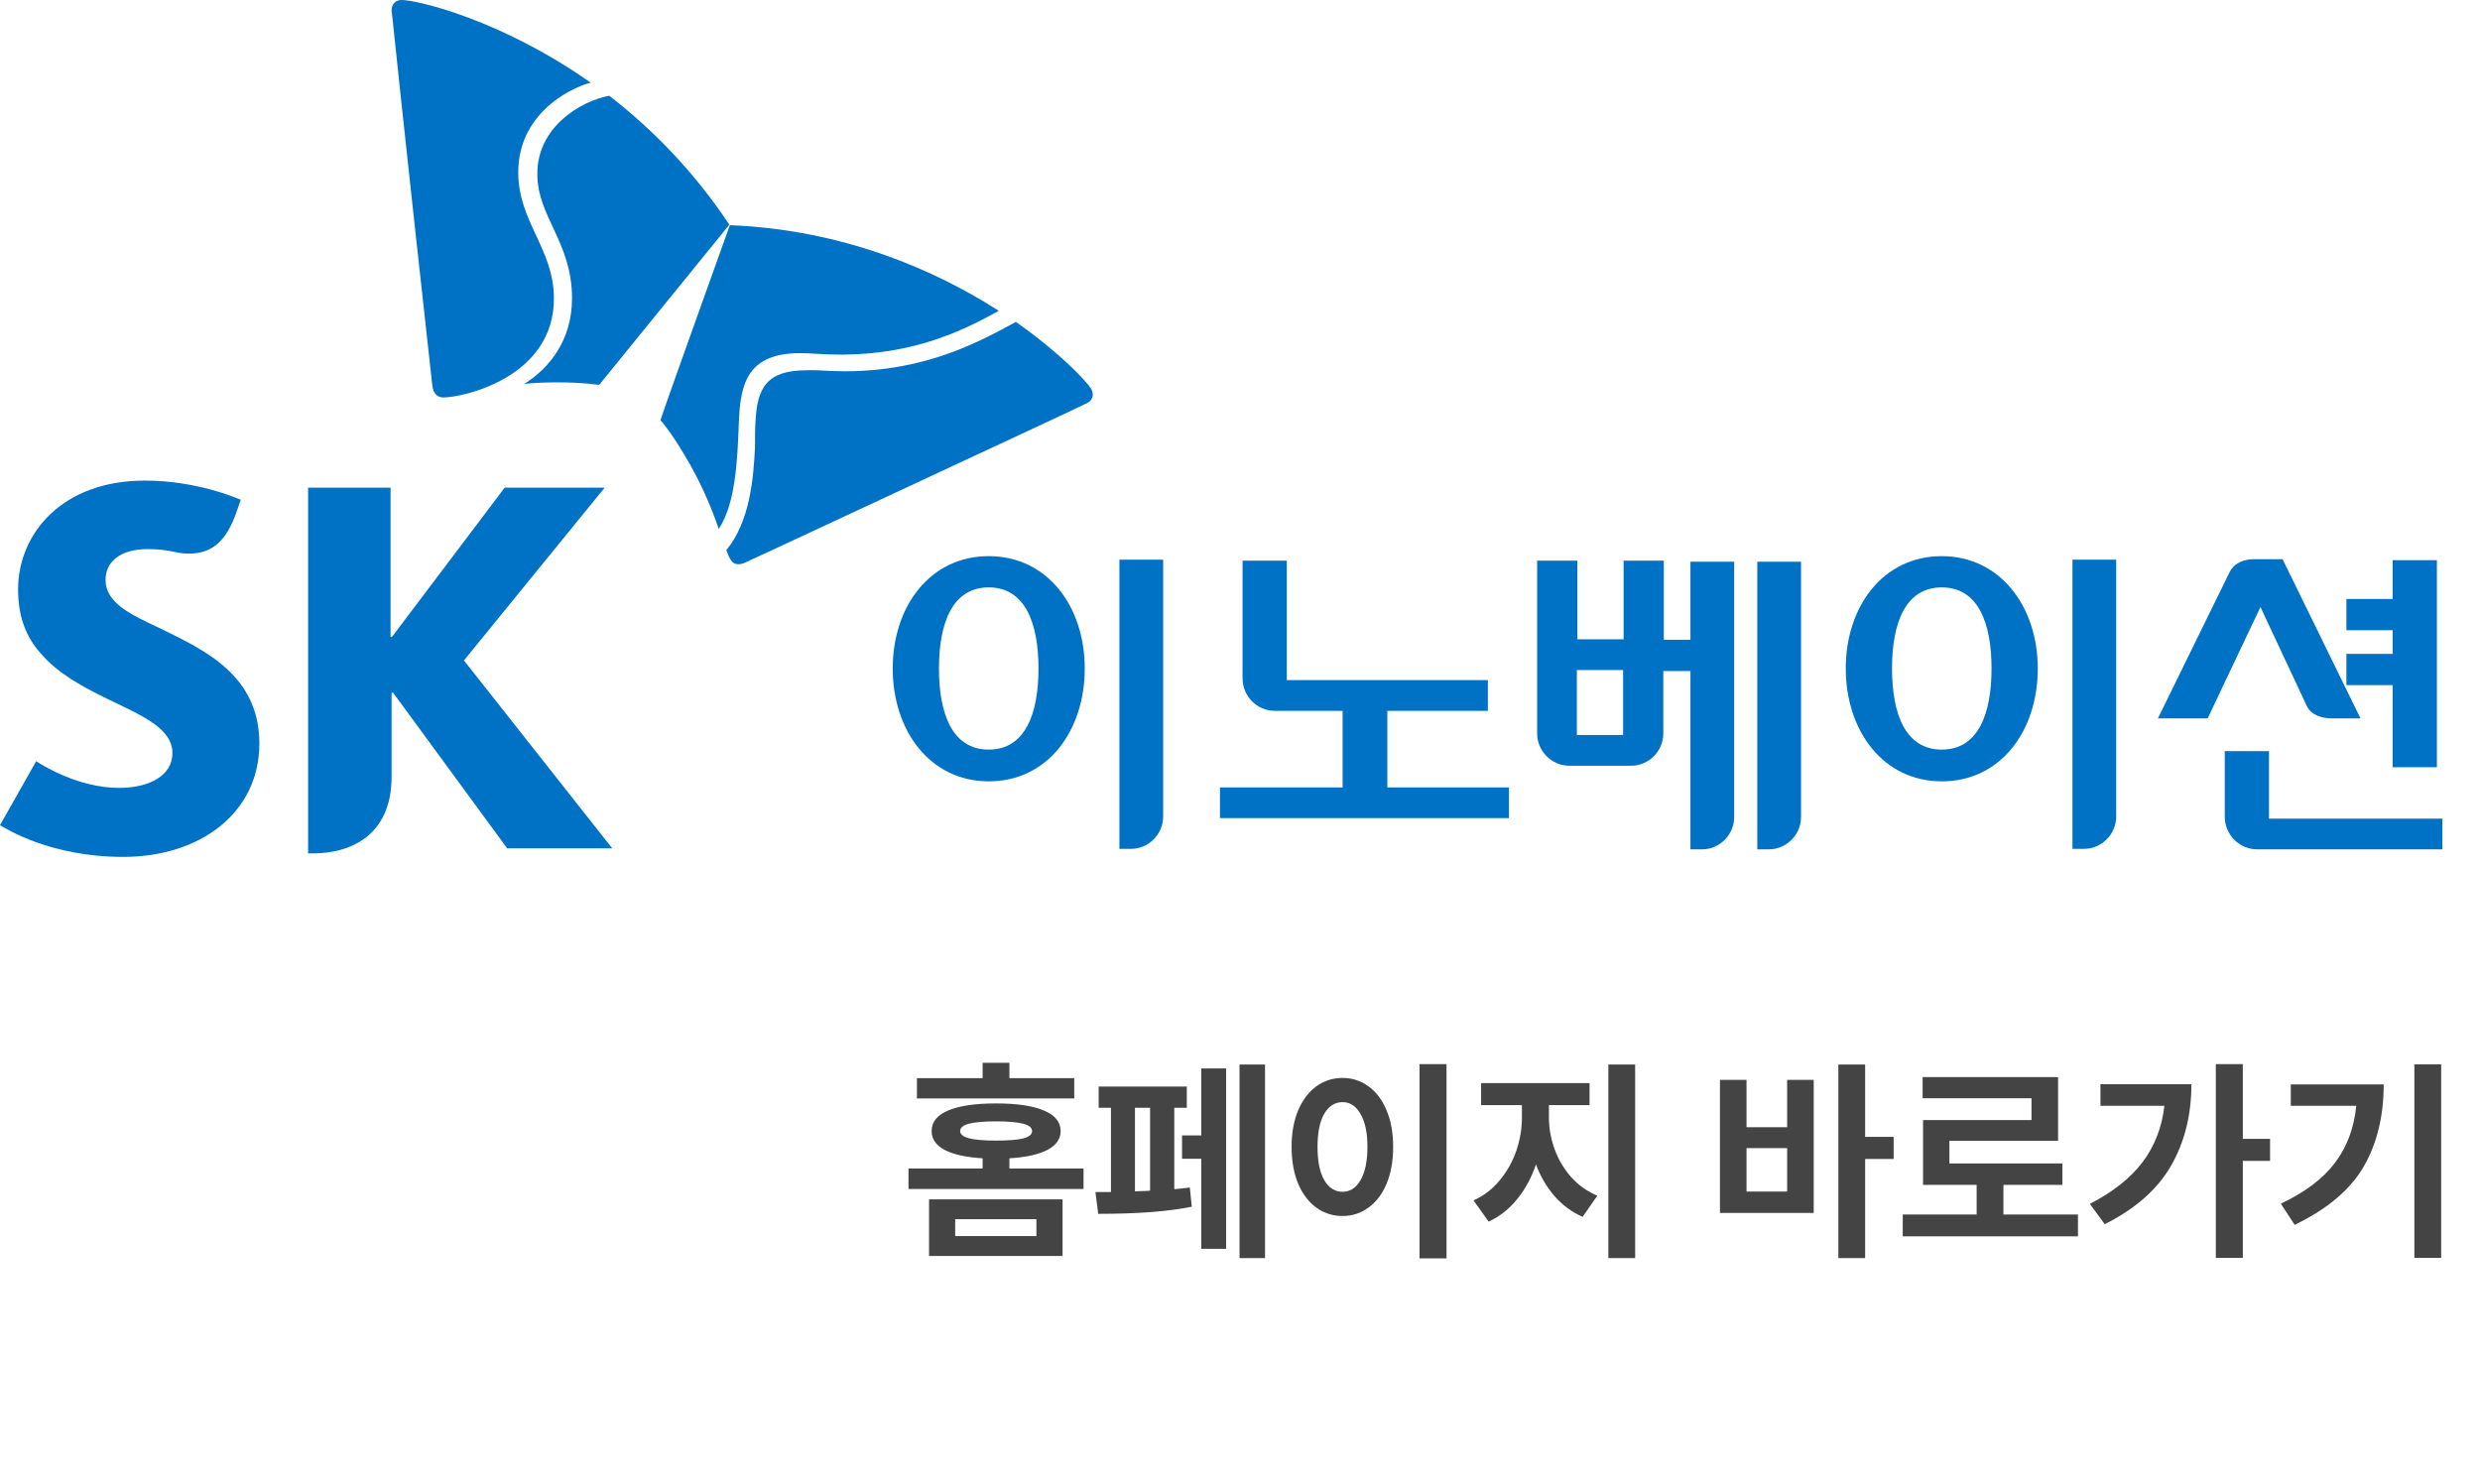 <svg width="132" height="79" viewBox="0 0 132 79" fill="none" xmlns="http://www.w3.org/2000/svg">
<path d="M120.769 43.546V39.98H118.415V43.466C118.415 44.431 119.191 45.209 120.154 45.209H120.609H120.769H129.999V43.573H120.769V43.546Z" fill="#0072C6"/>
<path d="M52.626 29.602C49.495 29.602 47.516 32.284 47.516 35.582C47.516 38.88 49.495 41.589 52.626 41.589C55.756 41.589 57.736 38.907 57.736 35.582C57.736 32.284 55.756 29.602 52.626 29.602ZM52.626 39.899C50.673 39.899 49.977 37.969 49.977 35.582C49.977 33.196 50.673 31.265 52.626 31.265C54.579 31.265 55.274 33.196 55.274 35.582C55.274 37.969 54.579 39.899 52.626 39.899Z" fill="#0072C6"/>
<path d="M59.582 45.182H60.197C61.134 45.182 61.91 44.404 61.91 43.466V29.791H59.582V45.182Z" fill="#0072C6"/>
<path d="M103.353 29.602C100.222 29.602 98.242 32.284 98.242 35.582C98.242 38.88 100.222 41.589 103.353 41.589C106.483 41.589 108.463 38.907 108.463 35.582C108.463 32.284 106.456 29.602 103.353 29.602ZM103.353 39.899C101.399 39.899 100.704 37.969 100.704 35.582C100.704 33.196 101.399 31.265 103.353 31.265C105.306 31.265 106.001 33.196 106.001 35.582C106.001 37.969 105.306 39.899 103.353 39.899Z" fill="#0072C6"/>
<path d="M110.308 45.182H110.924C111.86 45.182 112.636 44.404 112.636 43.466V29.791H110.308V45.182Z" fill="#0072C6"/>
<path d="M127.351 40.838H129.705V29.817H127.351V31.882H124.889V33.545H127.351V34.805H124.889V36.467H127.351V40.838Z" fill="#0072C6"/>
<path d="M73.842 37.835H79.193V36.199H68.491V29.844H66.137V36.119C66.137 37.057 66.912 37.835 67.849 37.835H71.461V41.911H64.933V43.546H80.316V41.911H73.842V37.835Z" fill="#0072C6"/>
<path d="M93.533 45.208H94.149C95.085 45.208 95.861 44.431 95.861 43.492V29.898H93.533V45.208Z" fill="#0072C6"/>
<path d="M90.002 34.054H88.558V29.844H86.417V34.027H83.956V29.844H81.815V39.041C81.815 39.98 82.591 40.758 83.528 40.758H86.819C87.755 40.758 88.531 39.98 88.531 39.041V35.717H89.975V45.209H90.591C91.527 45.209 92.303 44.431 92.303 43.493V29.898H89.975V34.054H90.002ZM86.39 39.122H83.929V35.663H86.39V39.122Z" fill="#0072C6"/>
<path d="M122.776 37.567C122.99 38.049 123.578 38.237 124.087 38.237H125.639L121.492 29.764H119.993C119.485 29.764 118.95 29.925 118.682 30.434L114.856 38.237H117.505L120.314 32.311L122.776 37.567Z" fill="#0072C6"/>
<path d="M8.561 33.463C6.956 32.713 5.618 32.096 5.618 30.863C5.618 29.924 6.368 29.227 7.866 29.227C8.428 29.227 8.856 29.28 9.337 29.388C9.578 29.441 9.846 29.468 10.06 29.468C11.371 29.468 12.093 28.691 12.601 27.216L12.815 26.599C12.601 26.519 10.488 25.58 7.705 25.58C3.291 25.58 0.963 28.422 0.963 31.372C0.963 32.873 1.418 33.946 2.167 34.777C3.104 35.877 4.441 36.574 5.699 37.191C7.518 38.075 9.177 38.746 9.177 40.087C9.177 41.266 7.973 41.937 6.341 41.937C4.12 41.937 2.167 40.676 1.926 40.516L0 43.921C0.321 44.109 2.675 45.61 6.555 45.61C10.675 45.61 13.805 43.251 13.805 39.577C13.805 35.957 10.916 34.616 8.561 33.463Z" fill="#0072C6"/>
<path d="M24.694 35.153L32.185 25.956H26.861L20.868 33.893H20.788V25.956H16.4V45.423H16.668C18.567 45.423 20.842 44.538 20.842 41.347V36.869H20.922L26.995 45.155H32.587L24.694 35.153Z" fill="#0072C6"/>
<path d="M32.427 5.095C30.875 5.39 28.574 6.784 28.601 9.278C28.601 11.53 30.447 12.898 30.447 15.874C30.447 18.1 29.243 19.601 27.905 20.432C28.44 20.379 29.029 20.352 29.671 20.352C31.035 20.352 31.838 20.486 31.892 20.486L38.821 11.959C36.895 9.063 34.647 6.811 32.427 5.095Z" fill="#0072C6"/>
<path d="M38.259 28.155C39.142 26.787 39.249 24.615 39.329 22.416C39.409 20.352 39.837 18.797 42.593 18.797C43.208 18.797 43.797 18.877 44.84 18.877C48.88 18.85 51.502 17.456 53.161 16.544C49.817 14.399 44.921 12.227 38.847 11.986C38.446 13.112 35.369 21.666 35.155 22.363C35.182 22.39 35.717 23.006 36.413 24.186C37.376 25.768 37.911 27.163 38.259 28.155Z" fill="#0072C6"/>
<path d="M23.598 21.156C23.25 21.156 23.062 20.915 23.009 20.513C22.955 20.111 21.216 4.183 20.976 1.797C20.949 1.448 20.869 0.804 20.842 0.563C20.842 0.188 21.083 0 21.377 0C22.206 0 26.674 1.046 31.437 4.398C30.072 4.773 27.584 6.221 27.584 9.17C27.584 11.798 29.457 13.219 29.483 15.847C29.51 20.111 24.614 21.156 23.598 21.156Z" fill="#0072C6"/>
<path d="M38.66 29.281C38.74 29.469 38.794 29.657 38.874 29.764C38.981 29.951 39.115 30.032 39.302 30.032C39.409 30.032 39.543 30.005 39.703 29.925C40.078 29.764 54.552 23.007 56.746 21.988C57.067 21.827 57.656 21.559 57.87 21.451C58.084 21.344 58.164 21.156 58.164 20.995C58.164 20.888 58.137 20.808 58.084 20.701C57.816 20.271 56.398 18.77 54.071 17.134C52.198 18.153 49.308 19.762 44.974 19.762C43.904 19.762 43.663 19.682 42.941 19.708C40.827 19.708 40.292 20.62 40.212 22.47C40.185 22.819 40.185 23.302 40.185 23.811C40.105 25.474 39.917 27.753 38.66 29.281Z" fill="#0072C6"/>
<path d="M56.556 63.838V66.851H49.449V63.838H56.556ZM48.356 62.194H52.301V61.653C51.419 61.599 50.745 61.45 50.277 61.205C49.817 60.959 49.587 60.626 49.587 60.204C49.587 59.721 49.878 59.357 50.461 59.111C51.051 58.858 51.902 58.732 53.014 58.732C54.126 58.732 54.977 58.858 55.567 59.111C56.157 59.357 56.453 59.721 56.453 60.204C56.453 60.626 56.219 60.959 55.751 61.205C55.283 61.45 54.609 61.599 53.727 61.653V62.194H57.672V63.286H48.356V62.194ZM48.805 57.386H52.301V56.57H53.727V57.386H57.177V58.468H48.805V57.386ZM55.164 65.793V64.896H50.84V65.793H55.164ZM51.105 60.204C51.105 60.373 51.258 60.499 51.565 60.584C51.879 60.668 52.362 60.71 53.014 60.71C53.666 60.71 54.149 60.672 54.463 60.595C54.777 60.511 54.934 60.38 54.934 60.204C54.934 60.028 54.777 59.897 54.463 59.813C54.156 59.729 53.673 59.687 53.014 59.687C52.362 59.687 51.879 59.729 51.565 59.813C51.258 59.897 51.105 60.028 51.105 60.204ZM67.332 56.662V66.966H65.975V56.662H67.332ZM59.132 63.447V58.962H58.477V57.835H63.169V58.962H62.502V63.297C62.716 63.282 62.992 63.252 63.33 63.206L63.433 64.229C62.214 64.482 60.554 64.609 58.454 64.609L58.304 63.447H59.132ZM60.673 63.401C60.804 63.401 60.984 63.393 61.214 63.378V58.962H60.409V63.413L60.673 63.401ZM62.916 60.434H63.939V56.869H65.262V66.472H63.939V61.676H62.916V60.434ZM76.992 56.639V66.978H75.555V56.639H76.992ZM68.746 61.044C68.746 60.307 68.862 59.663 69.091 59.111C69.329 58.552 69.651 58.123 70.058 57.824C70.472 57.525 70.939 57.375 71.46 57.375C71.974 57.375 72.434 57.525 72.841 57.824C73.254 58.123 73.576 58.552 73.806 59.111C74.037 59.663 74.151 60.307 74.151 61.044C74.151 61.787 74.037 62.439 73.806 62.998C73.576 63.55 73.254 63.976 72.841 64.275C72.434 64.574 71.974 64.724 71.46 64.724C70.939 64.724 70.472 64.574 70.058 64.275C69.651 63.976 69.329 63.55 69.091 62.998C68.862 62.439 68.746 61.787 68.746 61.044ZM70.126 61.044C70.126 61.803 70.245 62.393 70.483 62.815C70.728 63.228 71.054 63.435 71.46 63.435C71.859 63.435 72.177 63.228 72.415 62.815C72.66 62.393 72.783 61.803 72.783 61.044C72.783 60.292 72.66 59.709 72.415 59.295C72.177 58.874 71.859 58.663 71.46 58.663C71.054 58.663 70.728 58.87 70.483 59.284C70.245 59.698 70.126 60.285 70.126 61.044ZM84.605 57.651V58.824H82.443V59.48C82.443 60.047 82.543 60.606 82.742 61.158C82.942 61.711 83.233 62.205 83.616 62.642C84.007 63.079 84.475 63.413 85.019 63.642L84.237 64.769C83.662 64.516 83.164 64.148 82.742 63.666C82.321 63.182 81.991 62.619 81.753 61.975C81.516 62.68 81.182 63.297 80.753 63.827C80.323 64.356 79.817 64.754 79.235 65.022L78.43 63.895C78.974 63.65 79.438 63.294 79.821 62.826C80.212 62.358 80.507 61.833 80.707 61.251C80.906 60.668 81.006 60.078 81.006 59.48V58.824H78.832V57.651H84.605ZM85.606 56.662H87.032V66.966H85.606V56.662ZM99.273 56.662V60.514H100.791V61.688H99.273V66.966H97.847V56.662H99.273ZM91.546 57.478H92.96V59.997H95.122V57.478H96.537V64.562H91.546V57.478ZM95.122 63.424V61.112H92.96V63.424H95.122ZM105.208 64.643V63.068H102.356V59.617H108.129V58.456H102.333V57.329H109.543V60.721H103.759V61.929H109.773V63.068H106.634V64.643H110.601V65.805H101.275V64.643H105.208ZM119.376 56.639V60.618H120.825V61.791H119.376V66.954H117.939V56.639H119.376ZM111.234 64.079C112.445 63.459 113.377 62.722 114.029 61.871C114.68 61.013 115.071 60.008 115.202 58.858H111.798V57.709H116.639C116.639 59.342 116.279 60.787 115.558 62.044C114.837 63.301 113.661 64.34 112.028 65.16L111.234 64.079ZM129.933 56.651V66.954H128.507V56.651H129.933ZM121.4 64.068C122.696 63.455 123.658 62.726 124.287 61.883C124.923 61.04 125.299 60.032 125.414 58.858H121.929V57.72H126.874C126.874 59.407 126.518 60.867 125.805 62.102C125.092 63.328 123.869 64.359 122.136 65.195L121.4 64.068Z" fill="#444444"/>
</svg>
